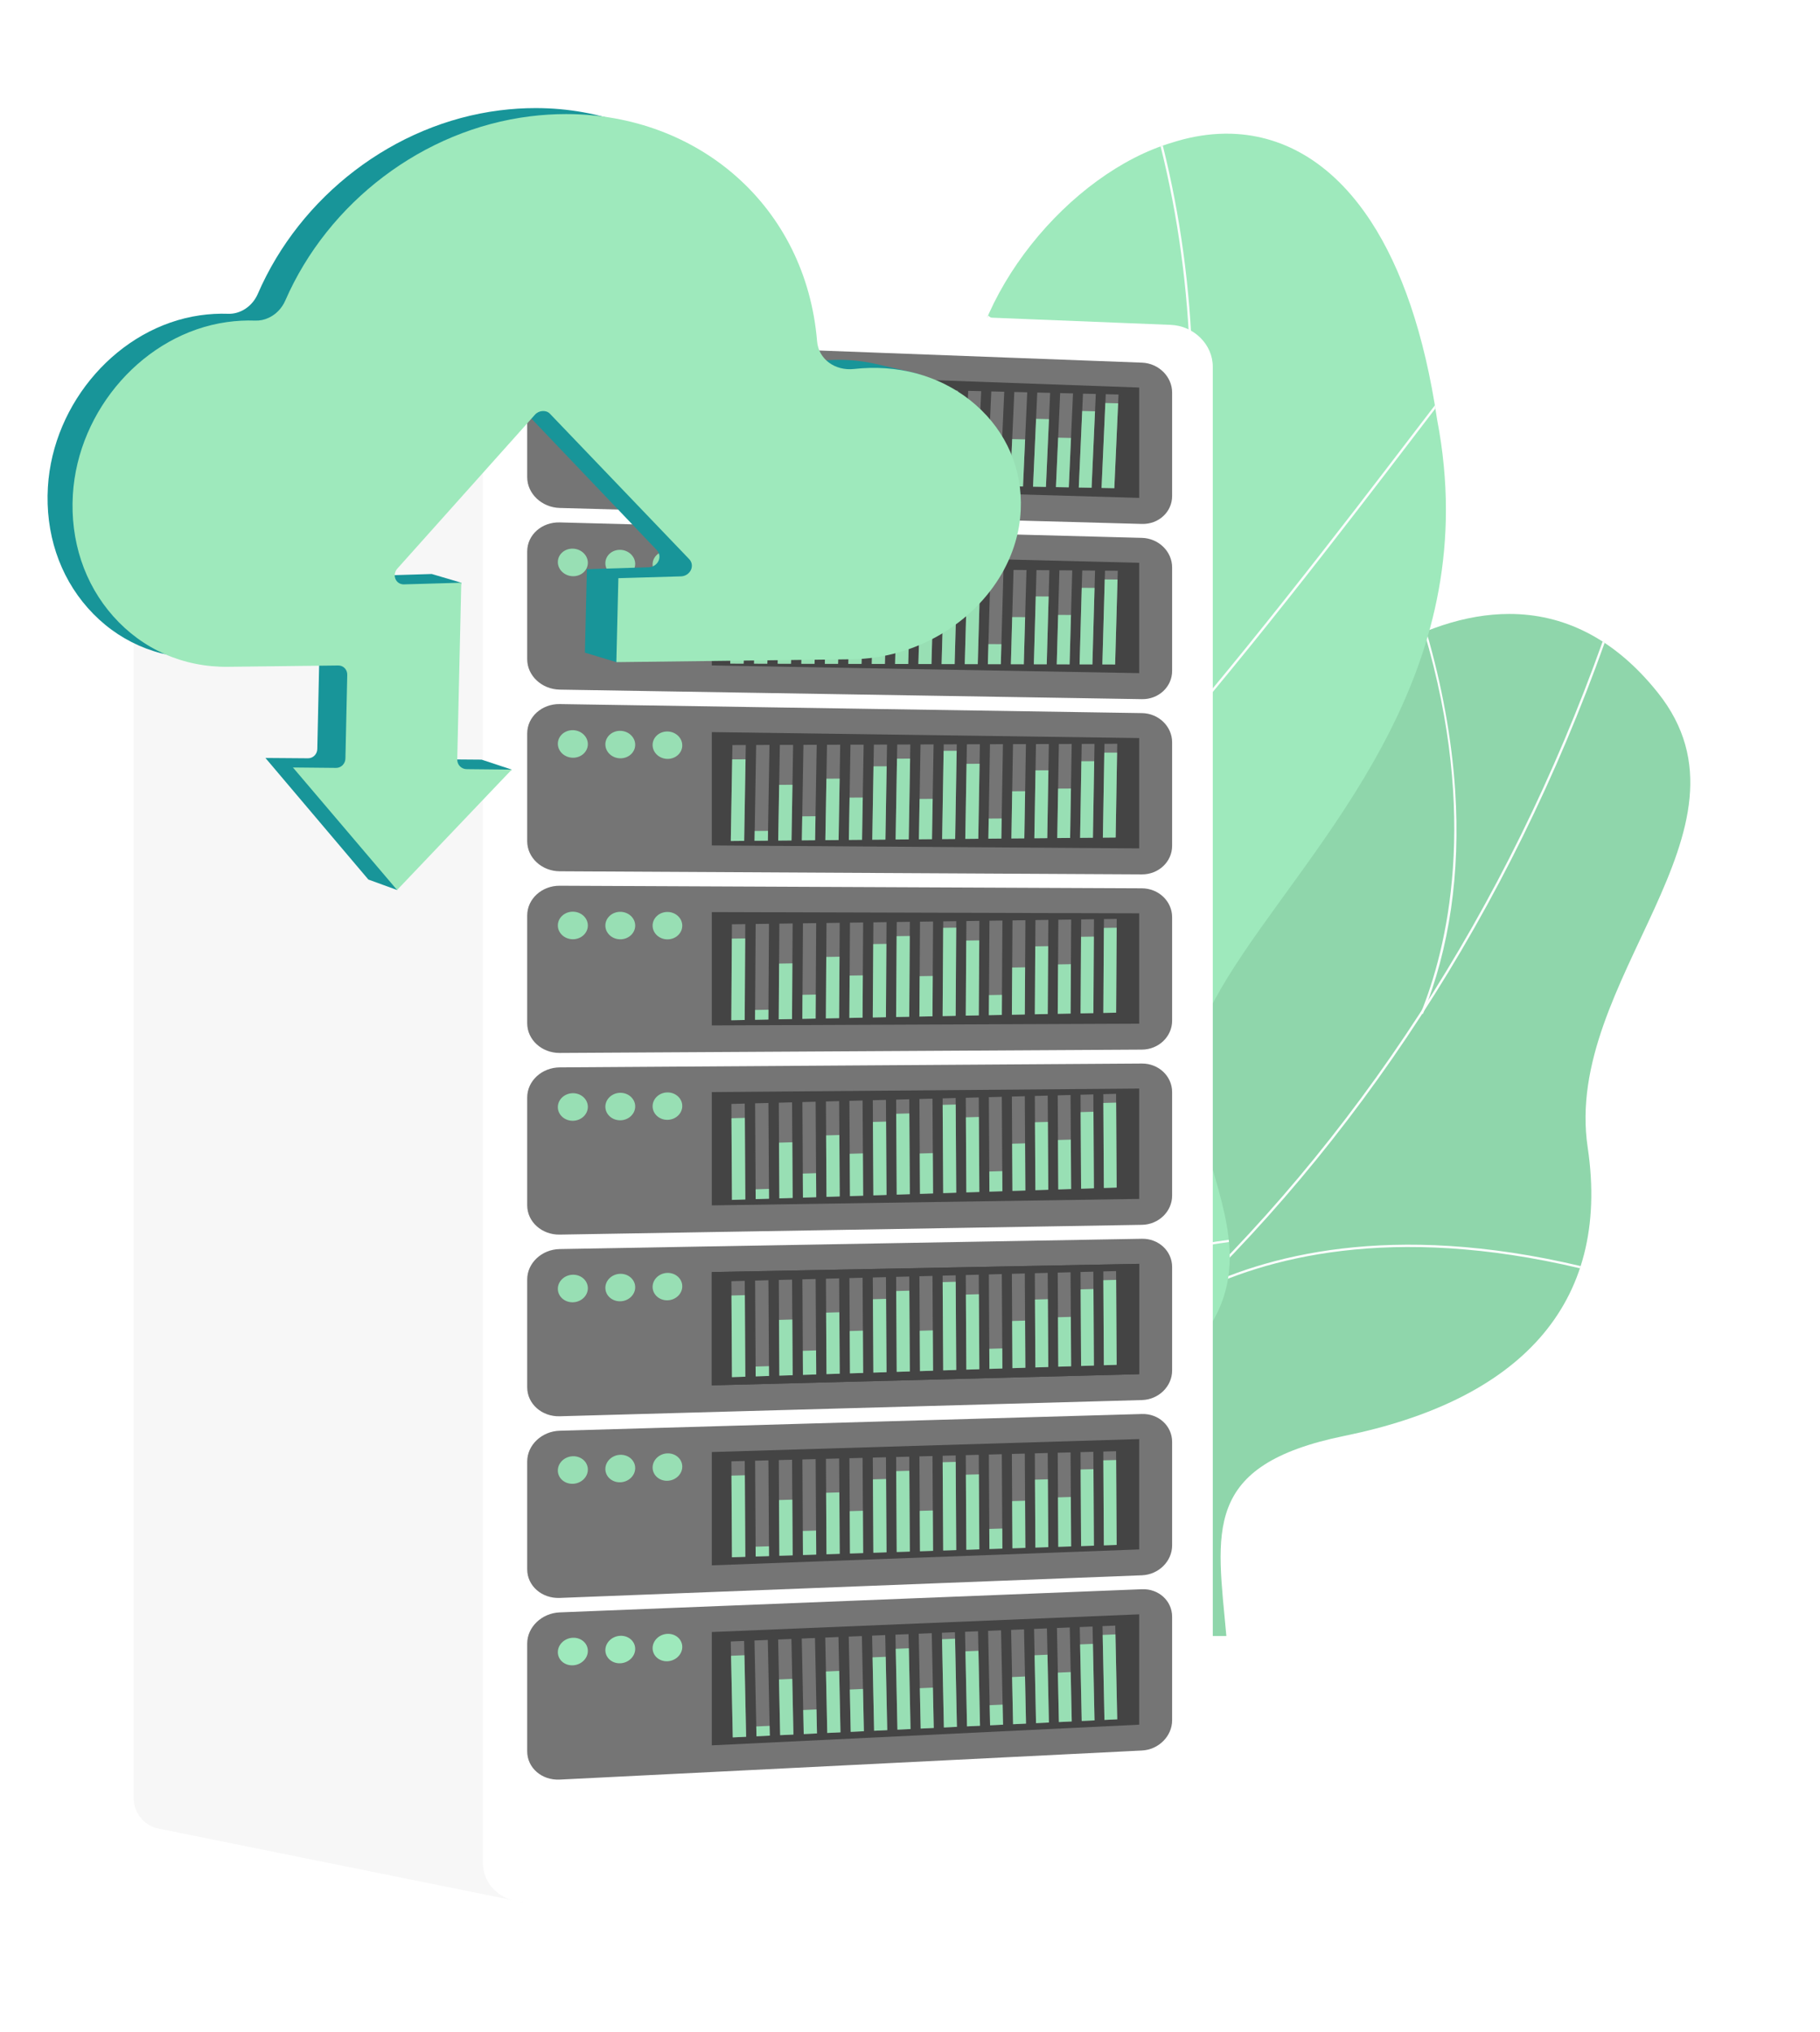 <svg width="421" height="470" viewBox="0 0 421 470" fill="none" xmlns="http://www.w3.org/2000/svg">
<g filter="url(#filter0_d_16_15)">
<path fill-rule="evenodd" clip-rule="evenodd" d="M85.8 378.415H283.681C281.51 354.222 277.847 338.889 311.037 332.112C350.876 323.977 372.763 302.21 367.26 265.381C361.468 226.625 408.829 191.956 383.483 160.211C373.234 147.375 361.413 142.005 349.117 142.008C308.427 142.017 262.634 200.862 252.248 242.654C238.722 297.074 213.6 275.893 175.862 275.537C124.342 275.05 151.064 329.77 126.252 346.271C117.848 351.861 114.494 351.703 105.047 352.939C102.253 355.105 87.816 353.538 86.658 356.509C84.281 362.609 84.391 370.293 85.8 378.415L85.8 378.415Z" fill="#8FD6AB"/>
</g>
<path d="M143.125 378.415C158.678 373.614 173.831 367.642 188.48 360.528C217.34 346.514 244.292 328.063 268.587 305.686C313.549 264.275 348.729 210.048 370.717 148.392C370.872 148.492 371.027 148.593 371.182 148.695C349.161 210.383 313.949 264.64 268.953 306.083C244.619 328.496 217.623 346.977 188.716 361.014C174.562 367.887 159.94 373.697 144.941 378.415H143.125L143.125 378.415Z" fill="#FCFDFE"/>
<path d="M213.846 378.415C196.339 373.729 179.324 370.969 165.622 370.679L165.633 370.139C179.879 370.441 197.687 373.401 215.908 378.415H213.846Z" fill="#FCFDFE"/>
<path d="M130.368 378.415C142.161 369.154 151.182 354.947 157.27 335.993C162.669 319.183 165.69 299.065 166.266 276.117C166.447 276.088 166.625 276.057 166.809 276.029C166.237 299.071 163.207 319.274 157.784 336.159C151.754 354.932 142.854 369.081 131.239 378.415H130.368L130.368 378.415Z" fill="#FCFDFE"/>
<path d="M275.456 299.62L275.21 299.139C292.387 290.349 321.746 282.438 365.631 292.844C365.576 293.017 365.517 293.187 365.46 293.359C321.761 283.007 292.545 290.875 275.456 299.62V299.62Z" fill="#FCFDFE"/>
<path d="M329.155 234.523L328.655 234.32C334.715 219.368 342.149 189.116 329.449 146.182C329.605 146.118 329.761 146.051 329.917 145.989C333.563 158.475 335.849 171.041 336.613 182.966C337.831 201.963 335.321 219.309 329.155 234.523H329.155Z" fill="#FCFDFE"/>
<g filter="url(#filter1_d_16_15)">
<path fill-rule="evenodd" clip-rule="evenodd" d="M283.285 30.921C279.671 30.967 275.999 31.542 272.324 32.616C271.948 32.726 271.572 32.841 271.196 32.961C247.45 39.958 223.659 68.501 223.664 94.458C223.665 96.959 223.886 99.436 224.35 101.868C226.359 118.571 227.185 135.762 226.389 151.741C225.063 193.894 215.013 230.656 189.279 225.951C178.164 223.652 169.813 225.759 163.926 230.74C155.018 239.207 151.698 253.161 153.094 268.54C153.442 272.281 154.058 276.095 154.924 279.901C155.873 284.042 157.131 288.217 158.681 292.346C158.685 292.356 158.688 292.366 158.691 292.376C158.693 292.382 158.695 292.388 158.697 292.394C158.699 292.399 158.701 292.404 158.702 292.408C158.704 292.414 158.706 292.419 158.708 292.425C158.709 292.431 158.711 292.434 158.713 292.439C158.714 292.445 158.717 292.452 158.719 292.458C158.721 292.464 158.723 292.47 158.725 292.476C158.726 292.479 158.727 292.483 158.728 292.487C158.736 292.508 158.743 292.53 158.75 292.552C158.751 292.555 158.753 292.56 158.754 292.564C158.756 292.57 158.759 292.577 158.761 292.583C158.762 292.586 158.764 292.593 158.765 292.596C158.768 292.605 158.771 292.614 158.774 292.622L158.775 292.625C158.779 292.636 158.782 292.646 158.786 292.656C158.786 292.657 158.787 292.659 158.787 292.66C158.791 292.672 158.794 292.682 158.798 292.694C158.799 292.695 158.799 292.696 158.8 292.697C158.803 292.706 158.806 292.715 158.809 292.724C158.81 292.729 158.813 292.736 158.815 292.741C158.816 292.747 158.818 292.752 158.82 292.757C158.822 292.762 158.823 292.767 158.825 292.772C158.827 292.776 158.829 292.784 158.83 292.788C158.833 292.794 158.835 292.801 158.837 292.807C158.838 292.81 158.839 292.813 158.84 292.816C158.842 292.823 158.845 292.83 158.848 292.838C158.851 292.848 158.854 292.857 158.858 292.868C158.858 292.87 158.86 292.873 158.86 292.876C158.863 292.884 158.867 292.894 158.87 292.903C158.87 292.904 158.871 292.907 158.871 292.908C158.874 292.917 158.877 292.925 158.88 292.933C158.881 292.937 158.883 292.941 158.884 292.945C158.887 292.954 158.889 292.96 158.892 292.969C158.893 292.971 158.895 292.975 158.895 292.978C158.898 292.985 158.9 292.992 158.903 292.999C158.904 293.004 158.906 293.008 158.908 293.013C158.91 293.019 158.913 293.028 158.915 293.033C158.917 293.041 158.92 293.048 158.922 293.055C158.925 293.062 158.927 293.068 158.929 293.076C158.931 293.081 158.932 293.084 158.934 293.089C158.936 293.096 158.938 293.102 158.941 293.109C158.942 293.113 158.944 293.117 158.945 293.121C158.947 293.128 158.949 293.133 158.952 293.141C158.953 293.146 158.956 293.152 158.957 293.157C158.965 293.177 158.97 293.195 158.978 293.215C158.98 293.223 158.982 293.227 158.984 293.235C158.987 293.241 158.988 293.245 158.99 293.251C158.992 293.258 158.995 293.266 158.998 293.273C158.998 293.275 158.999 293.277 159 293.279C159.002 293.286 159.005 293.293 159.007 293.301C159.009 293.307 159.011 293.311 159.013 293.317C159.015 293.322 159.017 293.327 159.018 293.332C159.021 293.338 159.023 293.345 159.025 293.351C159.027 293.356 159.028 293.359 159.029 293.364C159.034 293.375 159.036 293.384 159.041 293.395C159.041 293.398 159.042 293.4 159.043 293.403C159.047 293.413 159.05 293.422 159.053 293.432C159.054 293.434 159.053 293.432 159.054 293.433C159.062 293.456 159.069 293.477 159.077 293.499C159.078 293.502 159.079 293.504 159.08 293.507C159.092 293.541 159.104 293.575 159.116 293.609C159.116 293.611 159.116 293.611 159.117 293.612C159.12 293.622 159.123 293.63 159.127 293.641C159.128 293.643 159.129 293.647 159.13 293.65C159.133 293.659 159.136 293.667 159.139 293.675C159.14 293.679 159.141 293.681 159.143 293.685C159.146 293.694 159.149 293.704 159.152 293.713C159.153 293.715 159.153 293.715 159.154 293.718C159.158 293.729 159.162 293.739 159.166 293.751C159.167 293.753 159.167 293.755 159.168 293.756C159.171 293.765 159.175 293.777 159.178 293.786C159.179 293.788 159.18 293.791 159.181 293.794C159.185 293.803 159.186 293.808 159.19 293.817C159.191 293.821 159.192 293.825 159.194 293.829C159.196 293.836 159.199 293.844 159.202 293.852C159.203 293.855 159.205 293.86 159.206 293.864C159.213 293.884 159.221 293.907 159.229 293.927C159.231 293.932 159.232 293.937 159.234 293.942C159.237 293.949 159.239 293.955 159.241 293.962C159.243 293.966 159.245 293.971 159.246 293.975C159.249 293.982 159.251 293.989 159.254 293.997C159.255 293.999 159.256 294.003 159.257 294.006C159.261 294.016 159.265 294.027 159.268 294.037L159.269 294.039C159.273 294.051 159.277 294.062 159.281 294.074V294.074C159.285 294.085 159.29 294.096 159.293 294.107C159.294 294.109 159.296 294.114 159.297 294.117C159.3 294.124 159.304 294.135 159.306 294.143C159.307 294.145 159.308 294.148 159.309 294.15C159.312 294.159 159.316 294.169 159.319 294.178C159.32 294.179 159.321 294.184 159.321 294.185C159.324 294.191 159.327 294.199 159.329 294.205C159.335 294.221 159.341 294.237 159.346 294.254C159.351 294.266 159.354 294.275 159.359 294.287C159.36 294.29 159.36 294.292 159.361 294.295C159.365 294.305 159.369 294.315 159.372 294.325L159.373 294.326C159.377 294.337 159.379 294.345 159.383 294.355C159.385 294.359 159.386 294.362 159.387 294.365C159.391 294.376 159.394 294.386 159.398 294.396L159.399 294.398C159.403 294.408 159.407 294.42 159.411 294.43C159.412 294.433 159.413 294.436 159.413 294.438C159.417 294.449 159.42 294.457 159.424 294.468C159.425 294.47 159.426 294.471 159.426 294.474C159.43 294.483 159.434 294.494 159.437 294.503C159.438 294.505 159.439 294.508 159.439 294.509C159.465 294.579 159.491 294.651 159.518 294.722L159.518 294.723C166.789 314.473 184.838 344.358 168.547 378.416H220.985C220.979 378.304 220.973 378.19 220.969 378.078C220.969 378.075 220.969 378.074 220.968 378.071C220.968 378.062 220.968 378.051 220.967 378.042C220.967 378.037 220.967 378.034 220.967 378.029C220.967 378.023 220.966 378.016 220.966 378.01C220.042 354.312 247.219 338.263 270.111 317.481C270.112 317.48 270.114 317.478 270.115 317.477C270.127 317.467 270.138 317.456 270.15 317.445C270.151 317.444 270.153 317.443 270.154 317.442C270.233 317.37 270.309 317.301 270.388 317.229C270.389 317.228 270.389 317.228 270.39 317.227C270.402 317.216 270.412 317.207 270.423 317.196C270.426 317.194 270.43 317.19 270.433 317.188C270.443 317.179 270.454 317.169 270.464 317.16C270.467 317.157 270.467 317.157 270.47 317.154C270.483 317.142 270.491 317.135 270.505 317.123L270.508 317.12C270.573 317.06 270.636 317.002 270.702 316.943C270.704 316.94 270.704 316.941 270.706 316.938C270.716 316.929 270.731 316.916 270.741 316.907C270.742 316.906 270.743 316.904 270.745 316.903C270.756 316.893 270.768 316.882 270.78 316.871C270.781 316.87 270.782 316.869 270.784 316.868C270.81 316.843 270.834 316.822 270.86 316.798C270.864 316.794 270.866 316.792 270.871 316.788C270.879 316.78 270.888 316.772 270.896 316.765C270.902 316.759 270.908 316.754 270.914 316.748C270.92 316.742 270.927 316.736 270.933 316.73C270.939 316.725 270.943 316.721 270.949 316.716C270.957 316.709 270.965 316.701 270.973 316.694C270.976 316.691 270.982 316.686 270.985 316.683C270.993 316.676 271.003 316.667 271.011 316.659C271.015 316.656 271.019 316.652 271.023 316.648C271.03 316.642 271.038 316.634 271.045 316.628C271.052 316.621 271.056 316.618 271.063 316.612C271.067 316.607 271.072 316.603 271.077 316.599C271.104 316.574 271.13 316.55 271.157 316.525C271.162 316.52 271.166 316.517 271.171 316.512C271.176 316.507 271.181 316.503 271.187 316.498C271.195 316.49 271.201 316.484 271.21 316.477C271.214 316.473 271.218 316.469 271.222 316.465C271.232 316.456 271.239 316.45 271.248 316.441C271.253 316.437 271.255 316.434 271.26 316.431C271.268 316.423 271.277 316.415 271.285 316.407C271.29 316.402 271.293 316.4 271.299 316.395C271.305 316.389 271.312 316.383 271.318 316.377C271.325 316.37 271.33 316.365 271.337 316.359C271.342 316.354 271.345 316.351 271.35 316.347C271.363 316.335 271.377 316.322 271.39 316.311C271.395 316.306 271.403 316.298 271.408 316.294C271.413 316.289 271.417 316.286 271.422 316.28C271.431 316.273 271.439 316.265 271.447 316.258C271.451 316.254 271.456 316.25 271.46 316.246C271.467 316.24 271.475 316.232 271.482 316.226C271.489 316.219 271.493 316.215 271.5 316.208C271.507 316.202 271.512 316.198 271.518 316.192C271.525 316.185 271.53 316.181 271.537 316.174C271.542 316.17 271.551 316.162 271.555 316.158C271.561 316.152 271.567 316.146 271.573 316.141C271.581 316.134 271.589 316.126 271.597 316.119C271.6 316.116 271.606 316.11 271.609 316.108C271.622 316.096 271.633 316.086 271.646 316.074C281.435 307.495 284.461 299.145 284.458 290.779C284.453 277.202 276.473 263.581 276.477 248.864C276.479 243.216 277.657 237.407 280.913 231.376C296.187 203.021 334.469 169.572 334.466 117.928C334.466 111.266 333.829 104.302 332.423 97.006C329.477 77.019 324.117 61.993 317.212 51.359C317.211 51.357 317.21 51.356 317.209 51.354C317.206 51.349 317.202 51.344 317.199 51.339C317.186 51.319 317.174 51.301 317.162 51.281C317.16 51.28 317.16 51.278 317.159 51.277C308.035 37.271 296.23 30.918 283.745 30.919C283.592 30.919 283.438 30.92 283.285 30.922L283.285 30.921Z" fill="#9EE9BC"/>
</g>
<path d="M197.963 378.415C205.385 353.084 214.28 325.242 224.498 297.625C229.087 283.085 234.07 268.427 238.889 254.251C251.795 216.283 265.142 177.023 271.48 137.926C277.543 100.53 276.569 66.312 268.47 33.861C268.64 33.8 268.81 33.738 268.981 33.678C277.11 66.216 278.092 100.522 272.013 138.012C265.667 177.154 252.314 216.436 239.399 254.425C234.582 268.598 229.599 283.254 225.009 297.8C214.971 324.928 206.062 352.839 198.563 378.415H197.963L197.963 378.415Z" fill="#FCFDFE"/>
<path d="M262.755 180.745L262.353 180.384C284.829 155.397 311.945 119.889 326.512 100.814C328.688 97.964 330.462 95.645 331.913 93.756C331.953 93.999 331.993 94.24 332.033 94.484C330.52 96.455 328.805 98.701 326.941 101.142C312.369 120.224 285.245 155.742 262.755 180.745V180.745Z" fill="#FCFDFE"/>
<path d="M269.788 146.551C265.118 117.794 253.262 98.903 244.139 88.118C237.968 80.825 232.134 76.086 228.334 73.491C228.405 73.325 228.478 73.159 228.551 72.994C232.741 75.834 239.323 81.219 246.133 89.688C258.403 104.947 266.767 124.58 270.32 146.464L269.788 146.551V146.551Z" fill="#FCFDFE"/>
<path d="M205.28 356.281L204.744 356.217C207.917 329.55 201.708 300.869 186.29 270.97C179.584 257.967 171.339 245.184 161.719 232.868C161.842 232.734 161.97 232.605 162.096 232.473C171.757 244.835 180.038 257.667 186.77 270.722C202.238 300.719 208.466 329.505 205.28 356.281V356.281Z" fill="#FCFDFE"/>
<path d="M214.383 328.178L213.924 327.893C233.514 296.225 270.697 288.49 284.237 286.762C284.256 286.939 284.271 287.116 284.287 287.293C279.141 287.942 270.437 289.475 260.387 293.032C246.217 298.046 226.733 308.213 214.383 328.178V328.178Z" fill="#FCFDFE"/>
<g filter="url(#filter2_d_16_15)">
<path d="M30.92 87.442V415.906C30.92 419.331 33.332 422.28 36.686 422.958L121.002 440L143.954 222.516L121.711 69.233L37.176 80.309C33.597 80.778 30.92 83.83 30.92 87.442L30.92 87.442Z" fill="#F7F7F7"/>
</g>
<g filter="url(#filter3_d_16_15)">
<path d="M270.792 75.141L122.32 69.191C116.467 68.956 111.709 73.118 111.709 78.487V430.868C111.709 436.237 116.467 440.316 122.32 439.981L270.792 431.472C276.181 431.163 280.538 426.754 280.538 421.622V84.822C280.538 79.691 276.181 75.356 270.792 75.141V75.141Z" fill="white"/>
</g>
<path d="M121.95 110.376V85.441C121.95 81.625 125.324 78.659 129.477 78.815L264.157 83.881C268.013 84.026 271.133 87.115 271.133 90.782V114.74C271.133 118.406 268.013 121.292 264.157 121.186L129.477 117.491C125.324 117.377 121.95 114.192 121.95 110.376V110.376Z" fill="#757575"/>
<path d="M135.98 88.229C135.98 89.988 134.429 91.361 132.513 91.295C130.595 91.229 129.039 89.747 129.039 87.985C129.039 86.223 130.595 84.85 132.513 84.919C134.429 84.988 135.98 86.47 135.98 88.229V88.229Z" fill="#98DFB4"/>
<path d="M146.932 88.615C146.932 90.368 145.389 91.737 143.485 91.672C141.578 91.606 140.031 90.129 140.031 88.372C140.031 86.615 141.578 85.246 143.485 85.315C145.389 85.383 146.932 86.861 146.932 88.615V88.615Z" fill="#98DFB4"/>
<path d="M157.821 88.998C157.821 90.747 156.287 92.112 154.393 92.047C152.498 91.981 150.96 90.508 150.96 88.756C150.96 87.004 152.498 85.639 154.393 85.708C156.287 85.776 157.821 87.249 157.821 88.998V88.998Z" fill="#98DFB4"/>
<path fill-rule="evenodd" clip-rule="evenodd" d="M164.657 86.078V112.289L263.514 115.164V89.64L164.657 86.078Z" fill="#444444"/>
<path d="M121.95 152.478V127.543C121.95 123.727 125.324 120.724 129.477 120.834L264.157 124.411C268.013 124.513 271.133 127.568 271.133 131.234V155.193C271.133 158.859 268.013 161.779 264.157 161.716L129.477 159.51C125.324 159.442 121.95 156.294 121.95 152.478V152.478Z" fill="#757575"/>
<path d="M135.98 130.176C135.98 131.935 134.429 133.325 132.513 133.28C130.595 133.235 129.039 131.771 129.039 130.008C129.039 128.246 130.595 126.857 132.513 126.905C134.429 126.952 135.98 128.417 135.98 130.176Z" fill="#98DFB4"/>
<path d="M146.932 130.44C146.932 132.194 145.389 133.58 143.485 133.536C141.578 133.491 140.031 132.031 140.031 130.274C140.031 128.517 141.578 127.131 143.485 127.179C145.389 127.226 146.932 128.687 146.932 130.44V130.44Z" fill="#98DFB4"/>
<path d="M157.821 130.703C157.821 132.452 156.287 133.834 154.393 133.79C152.498 133.746 150.96 132.29 150.96 130.538C150.96 128.786 152.498 127.404 154.393 127.451C156.287 127.498 157.821 128.954 157.821 130.703Z" fill="#98DFB4"/>
<path fill-rule="evenodd" clip-rule="evenodd" d="M164.657 127.708V153.919L263.514 155.7V130.177L164.657 127.708Z" fill="#444444"/>
<path d="M121.95 194.58V169.645C121.95 165.829 125.324 162.789 129.477 162.853L264.157 164.941C268.013 165 271.133 168.021 271.133 171.687V195.645C271.133 199.311 268.013 202.267 264.157 202.246L129.477 201.529C125.324 201.507 121.95 198.396 121.95 194.58V194.58Z" fill="#757575"/>
<path d="M135.98 172.123C135.98 173.882 134.429 175.289 132.513 175.265C130.595 175.242 129.039 173.794 129.039 172.032C129.039 170.27 130.595 168.863 132.513 168.89C134.429 168.917 135.98 170.364 135.98 172.123Z" fill="#98DFB4"/>
<path d="M146.932 172.266C146.932 174.02 145.389 175.423 143.485 175.4C141.578 175.376 140.031 173.933 140.031 172.176C140.031 170.419 141.578 169.016 143.485 169.043C145.389 169.069 146.932 170.512 146.932 172.266V172.266Z" fill="#98DFB4"/>
<path d="M157.821 172.409C157.821 174.158 156.287 175.557 154.393 175.533C152.498 175.51 150.96 174.071 150.96 172.319C150.96 170.567 152.498 169.168 154.393 169.194C156.287 169.221 157.821 170.66 157.821 172.409V172.409Z" fill="#98DFB4"/>
<path fill-rule="evenodd" clip-rule="evenodd" d="M164.657 169.337V195.549L263.514 196.237V170.714L164.657 169.337Z" fill="#444444"/>
<path d="M121.95 236.682V211.747C121.95 207.931 125.324 204.853 129.477 204.872L264.157 205.47C268.013 205.488 271.133 208.474 271.133 212.14V236.098C271.133 239.764 268.013 242.754 264.157 242.776L129.477 243.548C125.324 243.572 121.95 240.498 121.95 236.682V236.682Z" fill="#757575"/>
<path d="M135.98 214.07C135.98 215.829 134.429 217.253 132.513 217.251C130.595 217.248 129.039 215.818 129.039 214.056C129.039 212.294 130.595 210.87 132.513 210.875C134.429 210.881 135.98 212.311 135.98 214.07Z" fill="#98DFB4"/>
<path d="M146.932 214.092C146.932 215.846 145.389 217.266 143.485 217.264C141.578 217.261 140.031 215.835 140.031 214.078C140.031 212.321 141.578 210.901 143.485 210.907C145.389 210.912 146.932 212.338 146.932 214.092Z" fill="#98DFB4"/>
<path d="M157.821 214.114C157.821 215.863 156.287 217.279 154.393 217.277C152.498 217.274 150.96 215.852 150.96 214.1C150.96 212.348 152.498 210.932 154.393 210.938C156.287 210.943 157.821 212.365 157.821 214.114Z" fill="#98DFB4"/>
<path fill-rule="evenodd" clip-rule="evenodd" d="M164.657 210.967V237.179L263.514 236.774V211.251L164.657 210.967Z" fill="#444444"/>
<path d="M121.95 278.784V253.849C121.95 250.033 125.324 246.918 129.477 246.89L264.158 246C268.013 245.975 271.133 248.926 271.133 252.592V276.55C271.133 280.216 268.013 283.241 264.158 283.306L129.477 285.566C125.324 285.636 121.95 282.6 121.95 278.784V278.784Z" fill="#757575"/>
<path d="M135.98 256.017C135.98 257.776 134.429 259.217 132.513 259.236C130.595 259.255 129.039 257.842 129.039 256.079C129.039 254.317 130.595 252.876 132.513 252.86C134.429 252.845 135.98 254.258 135.98 256.017V256.017Z" fill="#98DFB4"/>
<path d="M146.932 255.918C146.932 257.672 145.389 259.109 143.485 259.127C141.578 259.146 140.031 257.737 140.031 255.98C140.031 254.223 141.578 252.786 143.485 252.77C145.389 252.755 146.932 254.164 146.932 255.918Z" fill="#98DFB4"/>
<path d="M157.821 255.82C157.821 257.568 156.287 259.001 154.393 259.02C152.498 259.039 150.96 257.633 150.96 255.882C150.96 254.129 152.498 252.697 154.393 252.681C156.287 252.665 157.821 254.071 157.821 255.82Z" fill="#98DFB4"/>
<path fill-rule="evenodd" clip-rule="evenodd" d="M164.657 252.597V278.808L263.515 277.311V251.788L164.657 252.597Z" fill="#444444"/>
<path d="M121.95 320.886V295.951C121.95 292.135 125.324 288.983 129.477 288.909L264.158 286.53C268.013 286.462 271.133 289.379 271.133 293.045V317.003C271.133 320.669 268.013 323.728 264.158 323.835L129.477 327.585C125.324 327.701 121.95 324.702 121.95 320.886V320.886Z" fill="#757575"/>
<path d="M135.98 297.964C135.98 299.723 134.429 301.181 132.513 301.221C130.595 301.261 129.039 299.865 129.039 298.103C129.039 296.341 130.595 294.883 132.513 294.846C134.429 294.809 135.98 296.205 135.98 297.964V297.964Z" fill="#98DFB4"/>
<path d="M146.932 297.744C146.932 299.498 145.389 300.952 143.485 300.992C141.578 301.031 140.031 299.639 140.031 297.882C140.031 296.125 141.578 294.671 143.485 294.635C145.389 294.598 146.932 295.99 146.932 297.744Z" fill="#98DFB4"/>
<path d="M157.821 297.525C157.821 299.274 156.287 300.724 154.393 300.763C152.498 300.803 150.96 299.415 150.96 297.663C150.96 295.911 152.498 294.461 154.393 294.424C156.287 294.388 157.821 295.776 157.821 297.525V297.525Z" fill="#98DFB4"/>
<path fill-rule="evenodd" clip-rule="evenodd" d="M164.657 294.227V320.438L263.515 317.848V292.325L164.657 294.227Z" fill="#444444"/>
<path fill-rule="evenodd" clip-rule="evenodd" d="M164.657 294.227V320.438L263.515 317.848V292.324L164.657 294.227Z" fill="#444444"/>
<path d="M121.95 362.988V338.053C121.95 334.237 125.324 331.047 129.477 330.928L264.158 327.06C268.013 326.949 271.133 329.831 271.133 333.497V357.456C271.133 361.122 268.013 364.215 264.158 364.365L129.477 369.604C125.324 369.766 121.95 366.804 121.95 362.988V362.988Z" fill="#757575"/>
<path d="M135.98 339.911C135.98 341.669 134.429 343.145 132.513 343.206C130.595 343.268 129.039 341.889 129.039 340.127C129.039 338.365 130.595 336.889 132.513 336.831C134.429 336.773 135.98 338.152 135.98 339.911Z" fill="#98DFB4"/>
<path d="M146.932 339.569C146.932 341.323 145.389 342.795 143.485 342.855C141.578 342.916 140.031 341.541 140.031 339.784C140.031 338.027 141.578 336.556 143.485 336.498C145.389 336.44 146.932 337.816 146.932 339.569Z" fill="#98DFB4"/>
<path d="M157.821 339.23C157.821 340.979 156.287 342.446 154.393 342.507C152.498 342.567 150.96 341.196 150.96 339.444C150.96 337.692 152.498 336.225 154.393 336.168C156.287 336.11 157.821 337.482 157.821 339.23V339.23Z" fill="#98DFB4"/>
<path fill-rule="evenodd" clip-rule="evenodd" d="M164.657 335.857V362.068L263.515 358.385V332.861L164.657 335.857Z" fill="#444444"/>
<path d="M121.95 405.09V380.155C121.95 376.34 125.324 373.112 129.477 372.947L264.158 367.59C268.013 367.436 271.133 370.284 271.133 373.95V397.908C271.133 401.575 268.013 404.702 264.158 404.895L129.477 411.623C125.324 411.83 121.95 408.906 121.95 405.09V405.09Z" fill="#757575"/>
<path d="M135.98 381.857C135.98 383.616 134.429 385.109 132.513 385.192C130.595 385.274 129.039 383.912 129.039 382.15C129.039 380.388 130.595 378.895 132.513 378.816C134.429 378.737 135.98 380.099 135.98 381.857V381.857Z" fill="#9EE9BC"/>
<path d="M146.932 381.395C146.932 383.149 145.389 384.637 143.485 384.719C141.578 384.801 140.031 383.444 140.031 381.687C140.031 379.93 141.578 378.441 143.485 378.362C145.389 378.283 146.932 379.641 146.932 381.395V381.395Z" fill="#9EE9BC"/>
<path d="M157.821 380.936C157.821 382.685 156.287 384.169 154.393 384.25C152.498 384.332 150.96 382.978 150.96 381.226C150.96 379.474 152.498 377.99 154.393 377.911C156.287 377.833 157.821 379.187 157.821 380.936V380.936Z" fill="#9EE9BC"/>
<path fill-rule="evenodd" clip-rule="evenodd" d="M164.657 377.487V403.698L263.515 398.922V373.399L164.657 377.487Z" fill="#444444"/>
<g clip-path="url(#clip0_16_15)">
<path d="M258.3 357.348L255.344 357.443L255.214 335.742L258.169 335.664L258.3 357.348V357.348ZM172.405 360.1L169.315 360.199L169.182 338.008L172.272 337.927L172.405 360.1ZM177.887 359.924L174.806 360.023L174.673 337.863L177.754 337.782L177.887 359.924L177.887 359.924ZM183.354 359.749L180.281 359.848L180.148 337.719L183.221 337.638L183.354 359.749ZM188.805 359.574L185.74 359.673L185.608 337.575L188.672 337.495L188.805 359.574V359.574ZM194.241 359.4L191.185 359.498L191.052 337.432L194.108 337.352L194.241 359.4V359.4ZM199.661 359.227L196.614 359.324L196.481 337.289L199.529 337.209L199.661 359.227V359.227ZM205.066 359.054L202.028 359.151L201.895 337.146L204.934 337.066L205.066 359.054V359.054ZM210.457 358.881L207.426 358.978L207.294 337.004L210.325 336.925L210.457 358.881ZM215.832 358.709L212.81 358.806L212.678 336.863L215.7 336.783L215.832 358.709V358.709ZM221.192 358.537L218.179 358.634L218.047 336.721L221.061 336.642L221.192 358.537V358.537ZM226.538 358.366L223.533 358.462L223.401 336.58L226.406 336.501L226.538 358.366V358.366ZM231.868 358.195L228.872 358.291L228.74 336.439L231.737 336.36L231.868 358.195L231.868 358.195ZM237.184 358.025L234.195 358.121L234.064 336.299L237.053 336.22L237.184 358.025V358.025ZM242.485 357.855L239.505 357.95L239.374 336.16L242.354 336.081L242.485 357.855ZM247.771 357.686L244.799 357.781L244.668 336.02L247.64 335.942L247.771 357.686V357.686ZM253.043 357.517L250.079 357.612L249.949 335.881L252.912 335.803L253.043 357.517Z" fill="#757575"/>
<path fill-rule="evenodd" clip-rule="evenodd" d="M169.202 341.316L169.315 360.199L172.405 360.1L172.292 341.232L169.202 341.316V341.316ZM255.226 337.78L255.344 357.443L258.3 357.348L258.181 337.701L255.226 337.78V337.78ZM253.042 357.516L252.936 339.816L249.972 339.897L250.079 357.611L253.042 357.516L253.042 357.516ZM247.771 357.685L247.702 346.258L244.73 346.345L244.799 357.78L247.771 357.685V357.685ZM239.41 342.247L239.505 357.95L242.484 357.855L242.39 342.164L239.41 342.247L239.41 342.247ZM237.183 358.025L237.118 347.122L234.13 347.21L234.195 358.12L237.183 358.025V358.025ZM228.843 353.642L228.871 358.291L231.868 358.195L231.84 353.55L228.843 353.642V353.642ZM223.428 341.102L223.532 358.462L226.537 358.366L226.433 341.019L223.428 341.102V341.102ZM221.192 358.537L221.069 338.141L218.056 338.222L218.179 358.634L221.192 358.537L221.192 358.537ZM215.832 358.709L215.776 349.38L212.754 349.47L212.81 358.806L215.832 358.709L215.832 358.709ZM210.457 358.881L210.344 340.198L207.314 340.28L207.426 358.978L210.457 358.881ZM205.066 359.053L204.964 342.09L201.925 342.174L202.027 359.151L205.066 359.053V359.053ZM196.555 349.535L196.614 359.324L199.661 359.227L199.602 349.445L196.555 349.535ZM194.24 359.4L194.155 345.195L191.099 345.282L191.185 359.498L194.24 359.4ZM185.707 354.114L185.74 359.672L188.805 359.574L188.771 354.02L185.707 354.114L185.707 354.114ZM180.203 346.959L180.28 359.847L183.353 359.749L183.276 346.87L180.203 346.959V346.959ZM174.792 357.753L174.805 360.023L177.887 359.924L177.873 357.656L174.792 357.753Z" fill="#98DFB4"/>
</g>
<g clip-path="url(#clip1_16_15)">
<path d="M258.3 315.684L255.344 315.779L255.214 294.078L258.169 294L258.3 315.684V315.684ZM172.405 318.436L169.315 318.535L169.182 296.344L172.272 296.262L172.405 318.436ZM177.887 318.26L174.806 318.359L174.673 296.199L177.754 296.118L177.887 318.26L177.887 318.26ZM183.354 318.085L180.281 318.183L180.148 296.055L183.221 295.974L183.354 318.085ZM188.805 317.91L185.74 318.009L185.608 295.911L188.672 295.83L188.805 317.91V317.91ZM194.241 317.736L191.185 317.834L191.052 295.768L194.108 295.688L194.241 317.736V317.736ZM199.661 317.563L196.614 317.66L196.481 295.625L199.529 295.545L199.661 317.563V317.563ZM205.066 317.389L202.028 317.487L201.895 295.482L204.934 295.402L205.066 317.389V317.389ZM210.457 317.217L207.426 317.314L207.294 295.34L210.325 295.26L210.457 317.217ZM215.832 317.045L212.81 317.142L212.678 295.199L215.7 295.119L215.832 317.045V317.045ZM221.192 316.873L218.179 316.97L218.047 295.057L221.061 294.978L221.192 316.873V316.873ZM226.538 316.702L223.533 316.798L223.401 294.916L226.406 294.837L226.538 316.702V316.702ZM231.868 316.531L228.872 316.627L228.74 294.775L231.737 294.696L231.868 316.531L231.868 316.531ZM237.184 316.361L234.195 316.456L234.064 294.635L237.053 294.556L237.184 316.361V316.361ZM242.485 316.191L239.505 316.286L239.374 294.496L242.354 294.417L242.485 316.191ZM247.771 316.022L244.799 316.117L244.668 294.356L247.64 294.278L247.771 316.022V316.022ZM253.043 315.853L250.079 315.948L249.949 294.217L252.912 294.139L253.043 315.853Z" fill="#757575"/>
<path fill-rule="evenodd" clip-rule="evenodd" d="M169.202 299.652L169.315 318.535L172.405 318.436L172.292 299.568L169.202 299.652V299.652ZM255.226 296.116L255.344 315.778L258.3 315.684L258.181 296.037L255.226 296.116V296.116ZM253.042 315.852L252.936 298.152L249.972 298.233L250.079 315.947L253.042 315.852L253.042 315.852ZM247.771 316.021L247.702 304.594L244.73 304.68L244.799 316.116L247.771 316.021V316.021ZM239.41 300.583L239.505 316.286L242.484 316.19L242.39 300.499L239.41 300.583L239.41 300.583ZM237.183 316.361L237.118 305.458L234.13 305.546L234.195 316.456L237.183 316.361V316.361ZM228.843 311.978L228.871 316.627L231.868 316.531L231.84 311.886L228.843 311.978V311.978ZM223.428 299.438L223.532 316.798L226.537 316.702L226.433 299.355L223.428 299.438V299.438ZM221.192 316.873L221.069 296.477L218.056 296.557L218.179 316.97L221.192 316.873L221.192 316.873ZM215.832 317.044L215.776 307.716L212.754 307.806L212.81 317.142L215.832 317.045L215.832 317.044ZM210.457 317.217L210.344 298.534L207.314 298.616L207.426 317.314L210.457 317.217ZM205.066 317.389L204.964 300.426L201.925 300.51L202.027 317.487L205.066 317.389V317.389ZM196.555 307.871L196.614 317.66L199.661 317.563L199.602 307.781L196.555 307.871ZM194.24 317.736L194.155 303.531L191.099 303.618L191.185 317.834L194.24 317.736ZM185.707 312.45L185.74 318.008L188.805 317.91L188.771 312.356L185.707 312.45L185.707 312.45ZM180.203 305.295L180.28 318.183L183.353 318.085L183.276 305.206L180.203 305.295V305.295ZM174.792 316.089L174.805 318.359L177.887 318.26L177.873 315.992L174.792 316.089Z" fill="#98DFB4"/>
</g>
<g clip-path="url(#clip2_16_15)">
<path d="M258.3 274.684L255.344 274.779L255.214 253.078L258.169 253L258.3 274.684V274.684ZM172.405 277.436L169.315 277.535L169.182 255.344L172.272 255.262L172.405 277.436ZM177.887 277.26L174.806 277.359L174.673 255.199L177.754 255.118L177.887 277.26L177.887 277.26ZM183.354 277.085L180.281 277.183L180.148 255.055L183.221 254.974L183.354 277.085ZM188.805 276.91L185.74 277.009L185.608 254.911L188.672 254.83L188.805 276.91V276.91ZM194.241 276.736L191.185 276.834L191.052 254.768L194.108 254.688L194.241 276.736V276.736ZM199.661 276.563L196.614 276.66L196.481 254.625L199.529 254.545L199.661 276.563V276.563ZM205.066 276.389L202.028 276.487L201.895 254.482L204.934 254.402L205.066 276.389V276.389ZM210.457 276.217L207.426 276.314L207.294 254.34L210.325 254.26L210.457 276.217ZM215.832 276.045L212.81 276.142L212.678 254.199L215.7 254.119L215.832 276.045V276.045ZM221.192 275.873L218.179 275.97L218.047 254.057L221.061 253.978L221.192 275.873V275.873ZM226.538 275.702L223.533 275.798L223.401 253.916L226.406 253.837L226.538 275.702V275.702ZM231.868 275.531L228.872 275.627L228.74 253.775L231.737 253.696L231.868 275.531L231.868 275.531ZM237.184 275.361L234.195 275.456L234.064 253.635L237.053 253.556L237.184 275.361V275.361ZM242.485 275.191L239.505 275.286L239.374 253.496L242.354 253.417L242.485 275.191ZM247.771 275.022L244.799 275.117L244.668 253.356L247.64 253.278L247.771 275.022V275.022ZM253.043 274.853L250.079 274.948L249.949 253.217L252.912 253.139L253.043 274.853Z" fill="#757575"/>
<path fill-rule="evenodd" clip-rule="evenodd" d="M169.202 258.652L169.315 277.535L172.405 277.436L172.292 258.568L169.202 258.652V258.652ZM255.226 255.116L255.344 274.778L258.3 274.684L258.181 255.037L255.226 255.116V255.116ZM253.042 274.852L252.936 257.152L249.972 257.233L250.079 274.947L253.042 274.852L253.042 274.852ZM247.771 275.021L247.702 263.594L244.73 263.68L244.799 275.116L247.771 275.021V275.021ZM239.41 259.583L239.505 275.286L242.484 275.19L242.39 259.499L239.41 259.583L239.41 259.583ZM237.183 275.361L237.118 264.458L234.13 264.546L234.195 275.456L237.183 275.361V275.361ZM228.843 270.978L228.871 275.627L231.868 275.531L231.84 270.886L228.843 270.978V270.978ZM223.428 258.438L223.532 275.798L226.537 275.702L226.433 258.355L223.428 258.438V258.438ZM221.192 275.873L221.069 255.477L218.056 255.557L218.179 275.97L221.192 275.873L221.192 275.873ZM215.832 276.044L215.776 266.716L212.754 266.806L212.81 276.142L215.832 276.045L215.832 276.044ZM210.457 276.217L210.344 257.534L207.314 257.616L207.426 276.314L210.457 276.217ZM205.066 276.389L204.964 259.426L201.925 259.51L202.027 276.487L205.066 276.389V276.389ZM196.555 266.871L196.614 276.66L199.661 276.563L199.602 266.781L196.555 266.871ZM194.24 276.736L194.155 262.531L191.099 262.618L191.185 276.834L194.24 276.736ZM185.707 271.45L185.74 277.008L188.805 276.91L188.771 271.356L185.707 271.45L185.707 271.45ZM180.203 264.295L180.28 277.183L183.353 277.085L183.276 264.206L180.203 264.295V264.295ZM174.792 275.089L174.805 277.359L177.887 277.26L177.873 274.992L174.792 275.089Z" fill="#98DFB4"/>
</g>
<g clip-path="url(#clip3_16_15)">
<path d="M258.18 234.234L255.224 234.292L255.361 212.591L258.317 212.55L258.18 234.234V234.234ZM172.258 235.924L169.167 235.985L169.308 213.794L172.399 213.751L172.258 235.924ZM177.742 235.816L174.659 235.877L174.8 213.717L177.882 213.674L177.742 235.816L177.742 235.816ZM183.21 235.709L180.136 235.769L180.276 213.641L183.35 213.598L183.21 235.709ZM188.663 235.601L185.598 235.662L185.738 213.565L188.803 213.522L188.663 235.601V235.601ZM194.1 235.495L191.044 235.555L191.184 213.489L194.24 213.446L194.1 235.495V235.495ZM199.523 235.388L196.475 235.448L196.614 213.412L199.662 213.37L199.523 235.388V235.388ZM204.93 235.281L201.89 235.341L202.03 213.337L205.069 213.294L204.93 235.281V235.281ZM210.322 235.176L207.29 235.235L207.43 213.261L210.461 213.219L210.322 235.176ZM215.699 235.07L212.676 235.129L212.815 213.186L215.838 213.144L215.699 235.07V235.07ZM221.061 234.964L218.047 235.024L218.185 213.111L221.199 213.069L221.061 234.964V234.964ZM226.408 234.859L223.402 234.918L223.541 213.037L226.546 212.994L226.408 234.859V234.859ZM231.74 234.754L228.742 234.813L228.881 212.961L231.879 212.92L231.74 234.754L231.74 234.754ZM237.057 234.649L234.068 234.708L234.206 212.887L237.196 212.845L237.057 234.649V234.649ZM242.36 234.545L239.379 234.604L239.517 212.813L242.498 212.771L242.36 234.545ZM247.648 234.441L244.675 234.5L244.813 212.739L247.786 212.698L247.648 234.441V234.441ZM252.921 234.337L249.957 234.396L250.095 212.665L253.059 212.624L252.921 234.337Z" fill="#757575"/>
<path fill-rule="evenodd" clip-rule="evenodd" d="M169.287 217.103L169.167 235.985L172.258 235.924L172.378 217.057L169.287 217.103V217.103ZM255.348 214.629L255.224 234.292L258.18 234.233L258.304 214.586L255.348 214.629V214.629ZM252.921 234.337L253.033 216.637L250.069 216.681L249.957 234.395L252.921 234.337L252.921 234.337ZM247.648 234.441L247.72 223.014L244.747 223.063L244.675 234.499L247.648 234.441V234.441ZM239.478 218.901L239.379 234.603L242.36 234.545L242.459 218.854L239.478 218.9L239.478 218.901ZM237.057 234.649L237.126 223.747L234.137 223.798L234.068 234.708L237.057 234.649V234.649ZM228.772 230.164L228.742 234.813L231.74 234.754L231.769 230.109L228.772 230.164V230.164ZM223.512 217.558L223.402 234.918L226.407 234.859L226.517 217.512L223.512 217.558V217.558ZM221.06 234.964L221.19 214.568L218.176 214.611L218.046 235.024L221.06 234.964L221.06 234.964ZM215.699 235.069L215.758 225.741L212.735 225.793L212.676 235.129L215.699 235.07L215.699 235.069ZM210.322 235.175L210.44 216.492L207.409 216.537L207.29 235.235L210.322 235.175ZM204.93 235.281L205.037 218.318L201.997 218.364L201.89 235.341L204.93 235.281V235.281ZM196.536 225.658L196.474 235.448L199.522 235.388L199.584 225.606L196.536 225.658ZM194.1 235.494L194.19 221.289L191.134 221.338L191.043 235.555L194.1 235.494ZM185.632 230.103L185.597 235.661L188.663 235.601L188.698 230.047L185.632 230.103L185.632 230.103ZM180.217 222.881L180.136 235.769L183.21 235.709L183.291 222.83L180.217 222.881V222.881ZM174.673 233.607L174.659 235.877L177.742 235.816L177.756 233.548L174.673 233.607Z" fill="#98DFB4"/>
</g>
<g clip-path="url(#clip4_16_15)">
<path d="M258.071 193.72L255.115 193.747L255.483 172.049L258.439 172.039L258.071 193.72V193.72ZM172.137 194.497L169.045 194.525L169.421 172.337L172.513 172.327L172.137 194.497ZM177.621 194.447L174.538 194.475L174.914 172.318L177.997 172.308L177.621 194.447L177.621 194.447ZM183.09 194.398L180.016 194.426L180.391 172.3L183.465 172.29L183.09 194.398ZM188.544 194.349L185.478 194.377L185.853 172.282L188.919 172.272L188.544 194.349V194.349ZM193.982 194.3L190.925 194.327L191.3 172.264L194.356 172.254L193.982 194.3V194.3ZM199.405 194.251L196.357 194.278L196.731 172.245L199.779 172.235L199.405 194.251V194.251ZM204.813 194.202L201.773 194.229L202.146 172.227L205.186 172.217L204.813 194.202V194.202ZM210.206 194.153L207.174 194.18L207.547 172.209L210.579 172.199L210.206 194.153ZM215.584 194.105L212.561 194.132L212.933 172.192L215.956 172.181L215.584 194.105V194.105ZM220.947 194.056L217.932 194.084L218.304 172.174L221.318 172.164L220.947 194.056V194.056ZM226.294 194.008L223.288 194.035L223.659 172.156L226.666 172.146L226.294 194.008V194.008ZM231.628 193.959L228.629 193.986L229 172.138L231.998 172.128L231.628 193.959L231.628 193.959ZM236.946 193.911L233.956 193.938L234.326 172.12L237.316 172.11L236.946 193.911V193.911ZM242.249 193.863L239.268 193.89L239.638 172.102L242.619 172.092L242.249 193.863ZM247.538 193.816L244.565 193.842L244.934 172.084L247.907 172.075L247.538 193.816V193.816ZM252.812 193.768L249.847 193.795L250.216 172.067L253.181 172.057L252.812 193.768Z" fill="#757575"/>
<path fill-rule="evenodd" clip-rule="evenodd" d="M169.365 175.645L169.045 194.525L172.137 194.497L172.457 175.632L169.365 175.645V175.645ZM255.448 174.087L255.115 193.747L258.071 193.72L258.405 174.075L255.448 174.087V174.087ZM252.812 193.767L253.112 176.069L250.147 176.082L249.847 193.794L252.812 193.767L252.812 193.767ZM247.538 193.815L247.731 182.39L244.759 182.408L244.564 193.842L247.538 193.815V193.815ZM239.534 178.189L239.267 193.89L242.249 193.863L242.515 178.174L239.534 178.189L239.534 178.189ZM236.945 193.911L237.13 183.01L234.141 183.029L233.956 193.938L236.945 193.911V193.911ZM228.708 189.338L228.629 193.986L231.627 193.959L231.706 189.315L228.708 189.338V189.338ZM223.582 176.677L223.288 194.035L226.294 194.007L226.589 176.663L223.582 176.677V176.677ZM220.946 194.056L221.292 173.662L218.278 173.674L217.932 194.083L220.946 194.056L220.946 194.056ZM215.584 194.104L215.742 184.777L212.719 184.797L212.561 194.132L215.584 194.104L215.584 194.104ZM210.206 194.153L210.523 175.472L207.492 175.485L207.174 194.18L210.206 194.153ZM204.813 194.202L205.101 177.24L202.061 177.254L201.773 194.229L204.813 194.202V194.202ZM196.522 184.49L196.356 194.278L199.405 194.251L199.571 184.47L196.522 184.49ZM193.982 194.3L194.223 180.096L191.166 180.113L190.925 194.327L193.982 194.3ZM185.572 188.819L185.478 194.376L188.544 194.348L188.638 188.795L185.572 188.819L185.572 188.819ZM180.234 181.539L180.015 194.426L183.09 194.398L183.308 181.521L180.234 181.539V181.539ZM174.576 192.206L174.538 194.475L177.621 194.447L177.659 192.179L174.576 192.206Z" fill="#98DFB4"/>
</g>
<g clip-path="url(#clip5_16_15)">
<path d="M257.951 153.689L254.995 153.682L255.607 131.99L258.563 132.013L257.951 153.689V153.689ZM172.013 153.501L168.921 153.494L169.547 131.312L172.639 131.336L172.013 153.501ZM177.498 153.513L174.415 153.506L175.04 131.355L178.122 131.379L177.498 153.512L177.498 153.513ZM182.967 153.525L179.893 153.518L180.517 131.398L183.591 131.422L182.967 153.525ZM188.421 153.537L185.355 153.53L185.978 131.441L189.044 131.465L188.421 153.537V153.537ZM193.86 153.549L190.803 153.542L191.425 131.484L194.481 131.508L193.86 153.549V153.549ZM199.283 153.56L196.234 153.554L196.856 131.527L199.904 131.551L199.283 153.56V153.56ZM204.691 153.572L201.651 153.566L202.271 131.569L205.311 131.593L204.691 153.572V153.572ZM210.084 153.584L207.052 153.578L207.672 131.612L210.703 131.636L210.084 153.584ZM215.462 153.596L212.439 153.589L213.058 131.655L216.08 131.678L215.462 153.596V153.596ZM220.825 153.608L217.81 153.601L218.428 131.697L221.442 131.721L220.825 153.608V153.608ZM226.173 153.62L223.167 153.613L223.784 131.74L226.79 131.763L226.173 153.62V153.62ZM231.507 153.631L228.508 153.625L229.124 131.781L232.122 131.805L231.507 153.631L231.507 153.631ZM236.825 153.643L233.835 153.636L234.45 131.823L237.44 131.847L236.825 153.643V153.643ZM242.128 153.654L239.147 153.648L239.761 131.865L242.742 131.889L242.128 153.654ZM247.417 153.666L244.444 153.659L245.058 131.907L248.031 131.931L247.417 153.666V153.666ZM252.692 153.677L249.727 153.671L250.34 131.949L253.304 131.972L252.692 153.677Z" fill="#757575"/>
<path fill-rule="evenodd" clip-rule="evenodd" d="M169.454 134.619L168.921 153.494L172.013 153.501L172.545 134.641L169.454 134.619V134.619ZM255.549 134.027L254.995 153.682L257.951 153.689L258.505 134.049L255.549 134.027V134.027ZM252.692 153.677L253.191 135.983L250.226 135.963L249.727 153.67L252.692 153.677L252.692 153.677ZM247.417 153.666L247.739 142.243L244.766 142.227L244.444 153.659L247.417 153.666V153.666ZM239.59 137.95L239.147 153.647L242.128 153.654L242.571 137.969L239.59 137.95L239.59 137.95ZM236.824 153.643L237.132 142.745L234.142 142.73L233.835 153.636L236.824 153.643V153.643ZM228.639 148.978L228.508 153.624L231.506 153.631L231.637 148.988L228.639 148.978V148.978ZM223.656 136.259L223.166 153.613L226.173 153.619L226.662 136.279L223.656 136.259V136.259ZM220.825 153.607L221.4 133.219L218.386 133.197L217.81 153.601L220.825 153.608L220.825 153.607ZM215.462 153.596L215.725 144.271L212.702 144.257L212.439 153.589L215.462 153.596L215.462 153.596ZM210.084 153.584L210.611 134.908L207.58 134.887L207.052 153.577L210.084 153.584ZM204.691 153.572L205.169 136.615L202.129 136.595L201.651 153.566L204.691 153.572V153.572ZM196.51 143.768L196.234 153.554L199.283 153.56L199.558 143.782L196.51 143.768ZM193.859 153.549L194.26 139.349L191.203 139.331L190.802 153.542L193.859 153.549ZM185.512 147.974L185.355 153.53L188.421 153.536L188.578 147.985L185.512 147.973L185.512 147.974ZM180.256 140.634L179.892 153.518L182.967 153.524L183.33 140.651L180.256 140.634V140.634ZM174.479 151.237L174.415 153.506L177.498 153.513L177.562 151.245L174.479 151.237Z" fill="#98DFB4"/>
</g>
<g clip-path="url(#clip6_16_15)">
<path d="M257.764 112.918L254.807 112.862L255.779 91.183L258.735 91.255L257.764 112.918V112.918ZM171.841 111.303L168.749 111.245L169.743 89.076L172.834 89.151L171.841 111.303ZM177.324 111.406L174.242 111.348L175.234 89.21L178.316 89.285L177.324 111.405L177.324 111.406ZM182.793 111.509L179.719 111.451L180.71 89.344L183.783 89.419L182.793 111.509ZM188.246 111.611L185.18 111.554L186.17 89.478L189.235 89.553L188.246 111.611V111.611ZM193.683 111.713L190.626 111.656L191.615 89.612L194.671 89.686L193.683 111.713V111.713ZM199.105 111.815L196.057 111.758L197.044 89.744L200.092 89.819L199.105 111.815V111.815ZM204.512 111.917L201.473 111.86L202.459 89.877L205.497 89.951L204.512 111.917V111.917ZM209.905 112.019L206.873 111.962L207.858 90.009L210.888 90.084L209.905 112.019ZM215.282 112.12L212.259 112.063L213.242 90.141L216.264 90.215L215.282 112.12V112.12ZM220.644 112.221L217.63 112.164L218.611 90.273L221.625 90.347L220.644 112.221V112.221ZM225.991 112.321L222.985 112.265L223.965 90.404L226.971 90.478L225.991 112.321V112.321ZM231.323 112.421L228.326 112.365L229.305 90.535L232.302 90.608L231.323 112.421L231.323 112.421ZM236.641 112.521L233.651 112.465L234.629 90.665L237.618 90.738L236.641 112.521V112.521ZM241.944 112.621L238.963 112.565L239.939 90.796L242.919 90.868L241.944 112.621ZM247.232 112.72L244.259 112.664L245.234 90.925L248.206 90.998L247.232 112.72V112.72ZM252.505 112.819L249.541 112.764L250.514 91.054L253.478 91.127L252.505 112.819Z" fill="#757575"/>
<path fill-rule="evenodd" clip-rule="evenodd" d="M169.595 92.381L168.749 111.245L171.841 111.303L172.686 92.454L169.595 92.381V92.381ZM255.688 93.219L254.807 112.862L257.764 112.918L258.644 93.29L255.688 93.219V93.219ZM252.505 112.819L253.298 95.136L250.334 95.066L249.54 112.763L252.505 112.819L252.505 112.819ZM247.231 112.72L247.743 101.304L244.771 101.239L244.259 112.664L247.231 112.72V112.72ZM239.666 96.877L238.962 112.564L241.943 112.62L242.646 96.945L239.666 96.877L239.666 96.877ZM236.64 112.521L237.129 101.63L234.14 101.565L233.651 112.465L236.64 112.521V112.521ZM228.534 107.721L228.325 112.365L231.323 112.421L231.531 107.781L228.534 107.721V107.721ZM223.762 94.921L222.985 112.264L225.991 112.321L226.768 94.991L223.762 94.921V94.921ZM220.644 112.22L221.557 91.844L218.544 91.772L217.629 112.164L220.644 112.22L220.644 112.22ZM215.282 112.119L215.7 102.8L212.677 102.736L212.259 112.063L215.282 112.12L215.282 112.119ZM209.905 112.018L210.742 93.354L207.711 93.282L206.873 111.961L209.905 112.018ZM204.512 111.917L205.272 94.97L202.233 94.899L201.473 111.86L204.512 111.917V111.917ZM196.496 101.978L196.057 111.758L199.105 111.815L199.543 102.043L196.496 101.978ZM193.683 111.713L194.319 97.522L191.263 97.454L190.626 111.656L193.683 111.713ZM185.429 106.001L185.18 111.553L188.245 111.611L188.494 106.062L185.429 106L185.429 106.001ZM180.296 98.575L179.718 111.451L182.792 111.508L183.369 98.643L180.296 98.575V98.575ZM174.343 109.08L174.242 111.348L177.324 111.406L177.426 109.14L174.343 109.08Z" fill="#98DFB4"/>
</g>
<g clip-path="url(#clip7_16_15)">
<path d="M258.436 397.679L255.482 397.818L255.027 376.122L257.98 376L258.436 397.679V397.679ZM172.592 401.718L169.504 401.863L169.038 379.677L172.127 379.549L172.592 401.718ZM178.071 401.46L174.991 401.605L174.526 379.449L177.606 379.322L178.071 401.46L178.071 401.46ZM183.534 401.203L180.463 401.347L179.998 379.223L183.07 379.096L183.534 401.203ZM188.982 400.947L185.919 401.091L185.456 378.998L188.519 378.871L188.982 400.947V400.947ZM194.415 400.691L191.361 400.835L190.898 378.773L193.952 378.647L194.415 400.691V400.691ZM199.832 400.436L196.787 400.58L196.324 378.549L199.37 378.423L199.832 400.436V400.436ZM205.234 400.182L202.197 400.325L201.735 378.325L204.772 378.199L205.234 400.182V400.182ZM210.621 399.929L207.593 400.071L207.131 378.102L210.16 377.977L210.621 399.929ZM215.993 399.676L212.973 399.818L212.513 377.88L215.533 377.755L215.993 399.676V399.676ZM221.35 399.424L218.339 399.566L217.879 377.658L220.891 377.534L221.35 399.424V399.424ZM226.693 399.173L223.689 399.314L223.23 377.437L226.234 377.313L226.693 399.173V399.173ZM232.02 398.922L229.025 399.063L228.566 377.216L231.562 377.092L232.02 398.922L232.02 398.922ZM237.332 398.672L234.346 398.813L233.888 376.996L236.875 376.873L237.332 398.672V398.672ZM242.63 398.423L239.652 398.563L239.195 376.777L242.173 376.654L242.63 398.423ZM247.913 398.175L244.943 398.314L244.487 376.558L247.457 376.436L247.913 398.175V398.175ZM253.182 397.927L250.22 398.066L249.764 376.34L252.726 376.218L253.182 397.927Z" fill="#757575"/>
<path fill-rule="evenodd" clip-rule="evenodd" d="M169.107 382.984L169.504 401.863L172.592 401.718L172.196 382.854L169.107 382.984V382.984ZM255.069 378.16L255.482 397.818L258.436 397.679L258.023 378.036L255.069 378.16V378.16ZM253.182 397.927L252.81 380.23L249.848 380.355L250.22 398.066L253.182 397.926L253.182 397.927ZM247.913 398.174L247.673 386.75L244.703 386.881L244.943 398.314L247.913 398.174V398.174ZM239.322 382.863L239.652 398.563L242.63 398.423L242.3 382.735L239.322 382.863L239.322 382.863ZM237.332 398.672L237.103 387.772L234.116 387.905L234.345 398.813L237.332 398.672V398.672ZM228.927 394.416L229.025 399.063L232.02 398.922L231.922 394.278L228.927 394.416V394.416ZM223.325 381.958L223.689 399.314L226.692 399.173L226.328 381.83L223.325 381.958V381.958ZM221.35 399.424L220.922 379.032L217.91 379.158L218.339 399.566L221.35 399.424L221.35 399.424ZM215.993 399.676L215.797 390.349L212.777 390.484L212.973 399.818L215.993 399.676L215.993 399.676ZM210.621 399.929L210.229 381.25L207.2 381.377L207.593 400.071L210.621 399.929ZM205.234 400.182L204.878 383.222L201.84 383.351L202.197 400.325L205.234 400.182V400.182ZM196.581 390.792L196.786 400.58L199.831 400.436L199.626 390.657L196.581 390.792ZM194.414 400.691L194.116 386.489L191.062 386.621L191.36 400.835L194.414 400.691ZM185.802 395.534L185.919 401.09L188.982 400.946L188.865 395.394L185.802 395.533L185.802 395.534ZM180.192 388.461L180.463 401.347L183.534 401.203L183.263 388.327L180.192 388.461V388.461ZM174.943 399.335L174.991 401.605L178.071 401.46L178.023 399.192L174.943 399.335Z" fill="#98DFB4"/>
</g>
<path fill-rule="evenodd" clip-rule="evenodd" d="M115.605 25.525C91.109 28.611 69.42 45.368 59.636 67.972C58.398 70.834 55.638 72.679 52.772 72.579C50.622 72.503 48.429 72.623 46.255 72.936C27.442 75.643 12.248 93.075 11.078 112.657C10.444 123.262 13.704 133.17 20.321 140.64C27.028 148.212 36.326 152.345 46.592 152.2L71.76 151.847C72.922 151.83 73.844 152.787 73.818 153.983L73.398 173.249C73.372 174.444 72.408 175.404 71.248 175.395L61.4 175.319L85.21 203.44L91.856 205.858L92.309 204.728L116.591 179.187L118.373 178.012L111.402 175.707L101.115 175.627C99.892 175.618 98.926 174.619 98.954 173.396L106.702 134.783L99.872 132.765L86.77 133.17C85.916 133.197 85.155 132.71 84.827 131.929C84.5 131.148 84.667 130.219 85.254 129.557L116.722 94.088C117.608 93.088 119.264 92.979 120.111 93.868L151.954 127.271C152.583 127.93 152.725 128.907 152.315 129.761C151.906 130.614 151.025 131.183 150.067 131.212L135.758 131.655L135.301 150.954L142.575 153.152L189.01 150.199C209.177 149.915 226.776 134.504 227.617 115.826C228.037 106.491 224.376 97.909 217.37 91.721C213.738 88.512 216.677 87.782 211.952 86.366C211.118 86.116 203.127 84.303 202.281 84.115C198.781 83.337 195.1 83.065 191.338 83.328C190.764 83.368 190.195 83.42 189.629 83.484C185.182 84.004 181.466 81.207 181.133 77.156C178.587 46.117 154.02 25.002 123.892 25C121.17 25 118.407 25.172 115.605 25.525V25.525Z" fill="#189599"/>
<path fill-rule="evenodd" clip-rule="evenodd" d="M122.64 26.904C97.836 29.98 75.888 46.811 65.983 69.536C65.192 71.349 63.787 72.761 62.123 73.518C61.16 73.972 60.105 74.195 59.038 74.155C56.864 74.075 54.645 74.195 52.443 74.505C33.413 77.202 18.043 94.711 16.856 114.4C16.214 125.062 19.512 135.03 26.204 142.559C32.989 150.186 42.395 154.358 52.781 154.231L78.245 153.927C79.421 153.91 80.356 154.874 80.327 156.079L79.902 175.459C79.874 176.664 78.899 177.628 77.729 177.616L67.761 177.519L91.854 205.856L118.373 178.012L107.958 177.909C106.72 177.897 105.739 176.893 105.768 175.659L106.703 134.783L93.437 135.168C92.577 135.191 91.803 134.703 91.476 133.911C91.143 133.131 91.309 132.195 91.906 131.53L123.764 95.899C124.665 94.889 126.339 94.785 127.194 95.681L159.443 129.349C160.079 130.015 160.223 130.996 159.81 131.857C159.397 132.712 158.502 133.286 157.533 133.314L143.04 133.733L142.576 153.153L196.985 152.493C211.741 152.321 225.139 144.201 231.768 132.626C234.326 128.167 235.88 123.192 236.116 117.964C236.546 108.564 232.835 99.916 225.735 93.678C218.71 87.503 209.315 84.508 199.348 85.185C198.768 85.225 198.189 85.277 197.616 85.34C193.108 85.856 189.346 83.033 189.007 78.958C186.427 47.681 161.498 26.386 130.947 26.386C128.219 26.386 125.446 26.556 122.641 26.904L122.64 26.904Z" fill="#9EE9BC"/>
<defs>
<filter id="filter0_d_16_15" x="54.796" y="112.008" width="366.204" height="296.407" filterUnits="userSpaceOnUse" color-interpolation-filters="sRGB">
<feFlood flood-opacity="0" result="BackgroundImageFix"/>
<feColorMatrix in="SourceAlpha" type="matrix" values="0 0 0 0 0 0 0 0 0 0 0 0 0 0 0 0 0 0 127 0" result="hardAlpha"/>
<feOffset/>
<feGaussianBlur stdDeviation="15"/>
<feComposite in2="hardAlpha" operator="out"/>
<feColorMatrix type="matrix" values="0 0 0 0 0 0 0 0 0 0 0 0 0 0 0 0 0 0 0.1 0"/>
<feBlend mode="normal" in2="BackgroundImageFix" result="effect1_dropShadow_16_15"/>
<feBlend mode="normal" in="SourceGraphic" in2="effect1_dropShadow_16_15" result="shape"/>
</filter>
<filter id="filter1_d_16_15" x="122.787" y="0.919" width="241.68" height="407.497" filterUnits="userSpaceOnUse" color-interpolation-filters="sRGB">
<feFlood flood-opacity="0" result="BackgroundImageFix"/>
<feColorMatrix in="SourceAlpha" type="matrix" values="0 0 0 0 0 0 0 0 0 0 0 0 0 0 0 0 0 0 127 0" result="hardAlpha"/>
<feOffset/>
<feGaussianBlur stdDeviation="15"/>
<feComposite in2="hardAlpha" operator="out"/>
<feColorMatrix type="matrix" values="0 0 0 0 0 0 0 0 0 0 0 0 0 0 0 0 0 0 0.1 0"/>
<feBlend mode="normal" in2="BackgroundImageFix" result="effect1_dropShadow_16_15"/>
<feBlend mode="normal" in="SourceGraphic" in2="effect1_dropShadow_16_15" result="shape"/>
</filter>
<filter id="filter2_d_16_15" x="0.92" y="39.233" width="173.034" height="430.767" filterUnits="userSpaceOnUse" color-interpolation-filters="sRGB">
<feFlood flood-opacity="0" result="BackgroundImageFix"/>
<feColorMatrix in="SourceAlpha" type="matrix" values="0 0 0 0 0 0 0 0 0 0 0 0 0 0 0 0 0 0 127 0" result="hardAlpha"/>
<feOffset/>
<feGaussianBlur stdDeviation="15"/>
<feComposite in2="hardAlpha" operator="out"/>
<feColorMatrix type="matrix" values="0 0 0 0 0 0 0 0 0 0 0 0 0 0 0 0 0 0 0.1 0"/>
<feBlend mode="normal" in2="BackgroundImageFix" result="effect1_dropShadow_16_15"/>
<feBlend mode="normal" in="SourceGraphic" in2="effect1_dropShadow_16_15" result="shape"/>
</filter>
<filter id="filter3_d_16_15" x="81.709" y="39.181" width="228.829" height="430.818" filterUnits="userSpaceOnUse" color-interpolation-filters="sRGB">
<feFlood flood-opacity="0" result="BackgroundImageFix"/>
<feColorMatrix in="SourceAlpha" type="matrix" values="0 0 0 0 0 0 0 0 0 0 0 0 0 0 0 0 0 0 127 0" result="hardAlpha"/>
<feOffset/>
<feGaussianBlur stdDeviation="15"/>
<feComposite in2="hardAlpha" operator="out"/>
<feColorMatrix type="matrix" values="0 0 0 0 0 0 0 0 0 0 0 0 0 0 0 0 0 0 0.1 0"/>
<feBlend mode="normal" in2="BackgroundImageFix" result="effect1_dropShadow_16_15"/>
<feBlend mode="normal" in="SourceGraphic" in2="effect1_dropShadow_16_15" result="shape"/>
</filter>
<clipPath id="clip0_16_15">
<rect width="89" height="24" fill="white" transform="translate(169.171 336.199) rotate(-0.345)"/>
</clipPath>
<clipPath id="clip1_16_15">
<rect width="89" height="24" fill="white" transform="translate(169.171 294.535) rotate(-0.345)"/>
</clipPath>
<clipPath id="clip2_16_15">
<rect width="89" height="24" fill="white" transform="translate(169.171 253.535) rotate(-0.345)"/>
</clipPath>
<clipPath id="clip3_16_15">
<rect width="89" height="24" fill="white" transform="translate(169.319 211.985) rotate(0.363)"/>
</clipPath>
<clipPath id="clip4_16_15">
<rect width="89" height="24" fill="white" transform="translate(169.452 170.528) rotate(0.972)"/>
</clipPath>
<clipPath id="clip5_16_15">
<rect width="89" height="24" fill="white" transform="translate(169.598 129.503) rotate(1.616)"/>
</clipPath>
<clipPath id="clip6_16_15">
<rect width="89" height="24" fill="white" transform="translate(169.824 87.269) rotate(2.567)"/>
</clipPath>
<clipPath id="clip7_16_15">
<rect width="89" height="24" fill="white" transform="translate(169 377.868) rotate(-1.203)"/>
</clipPath>
</defs>
</svg>
